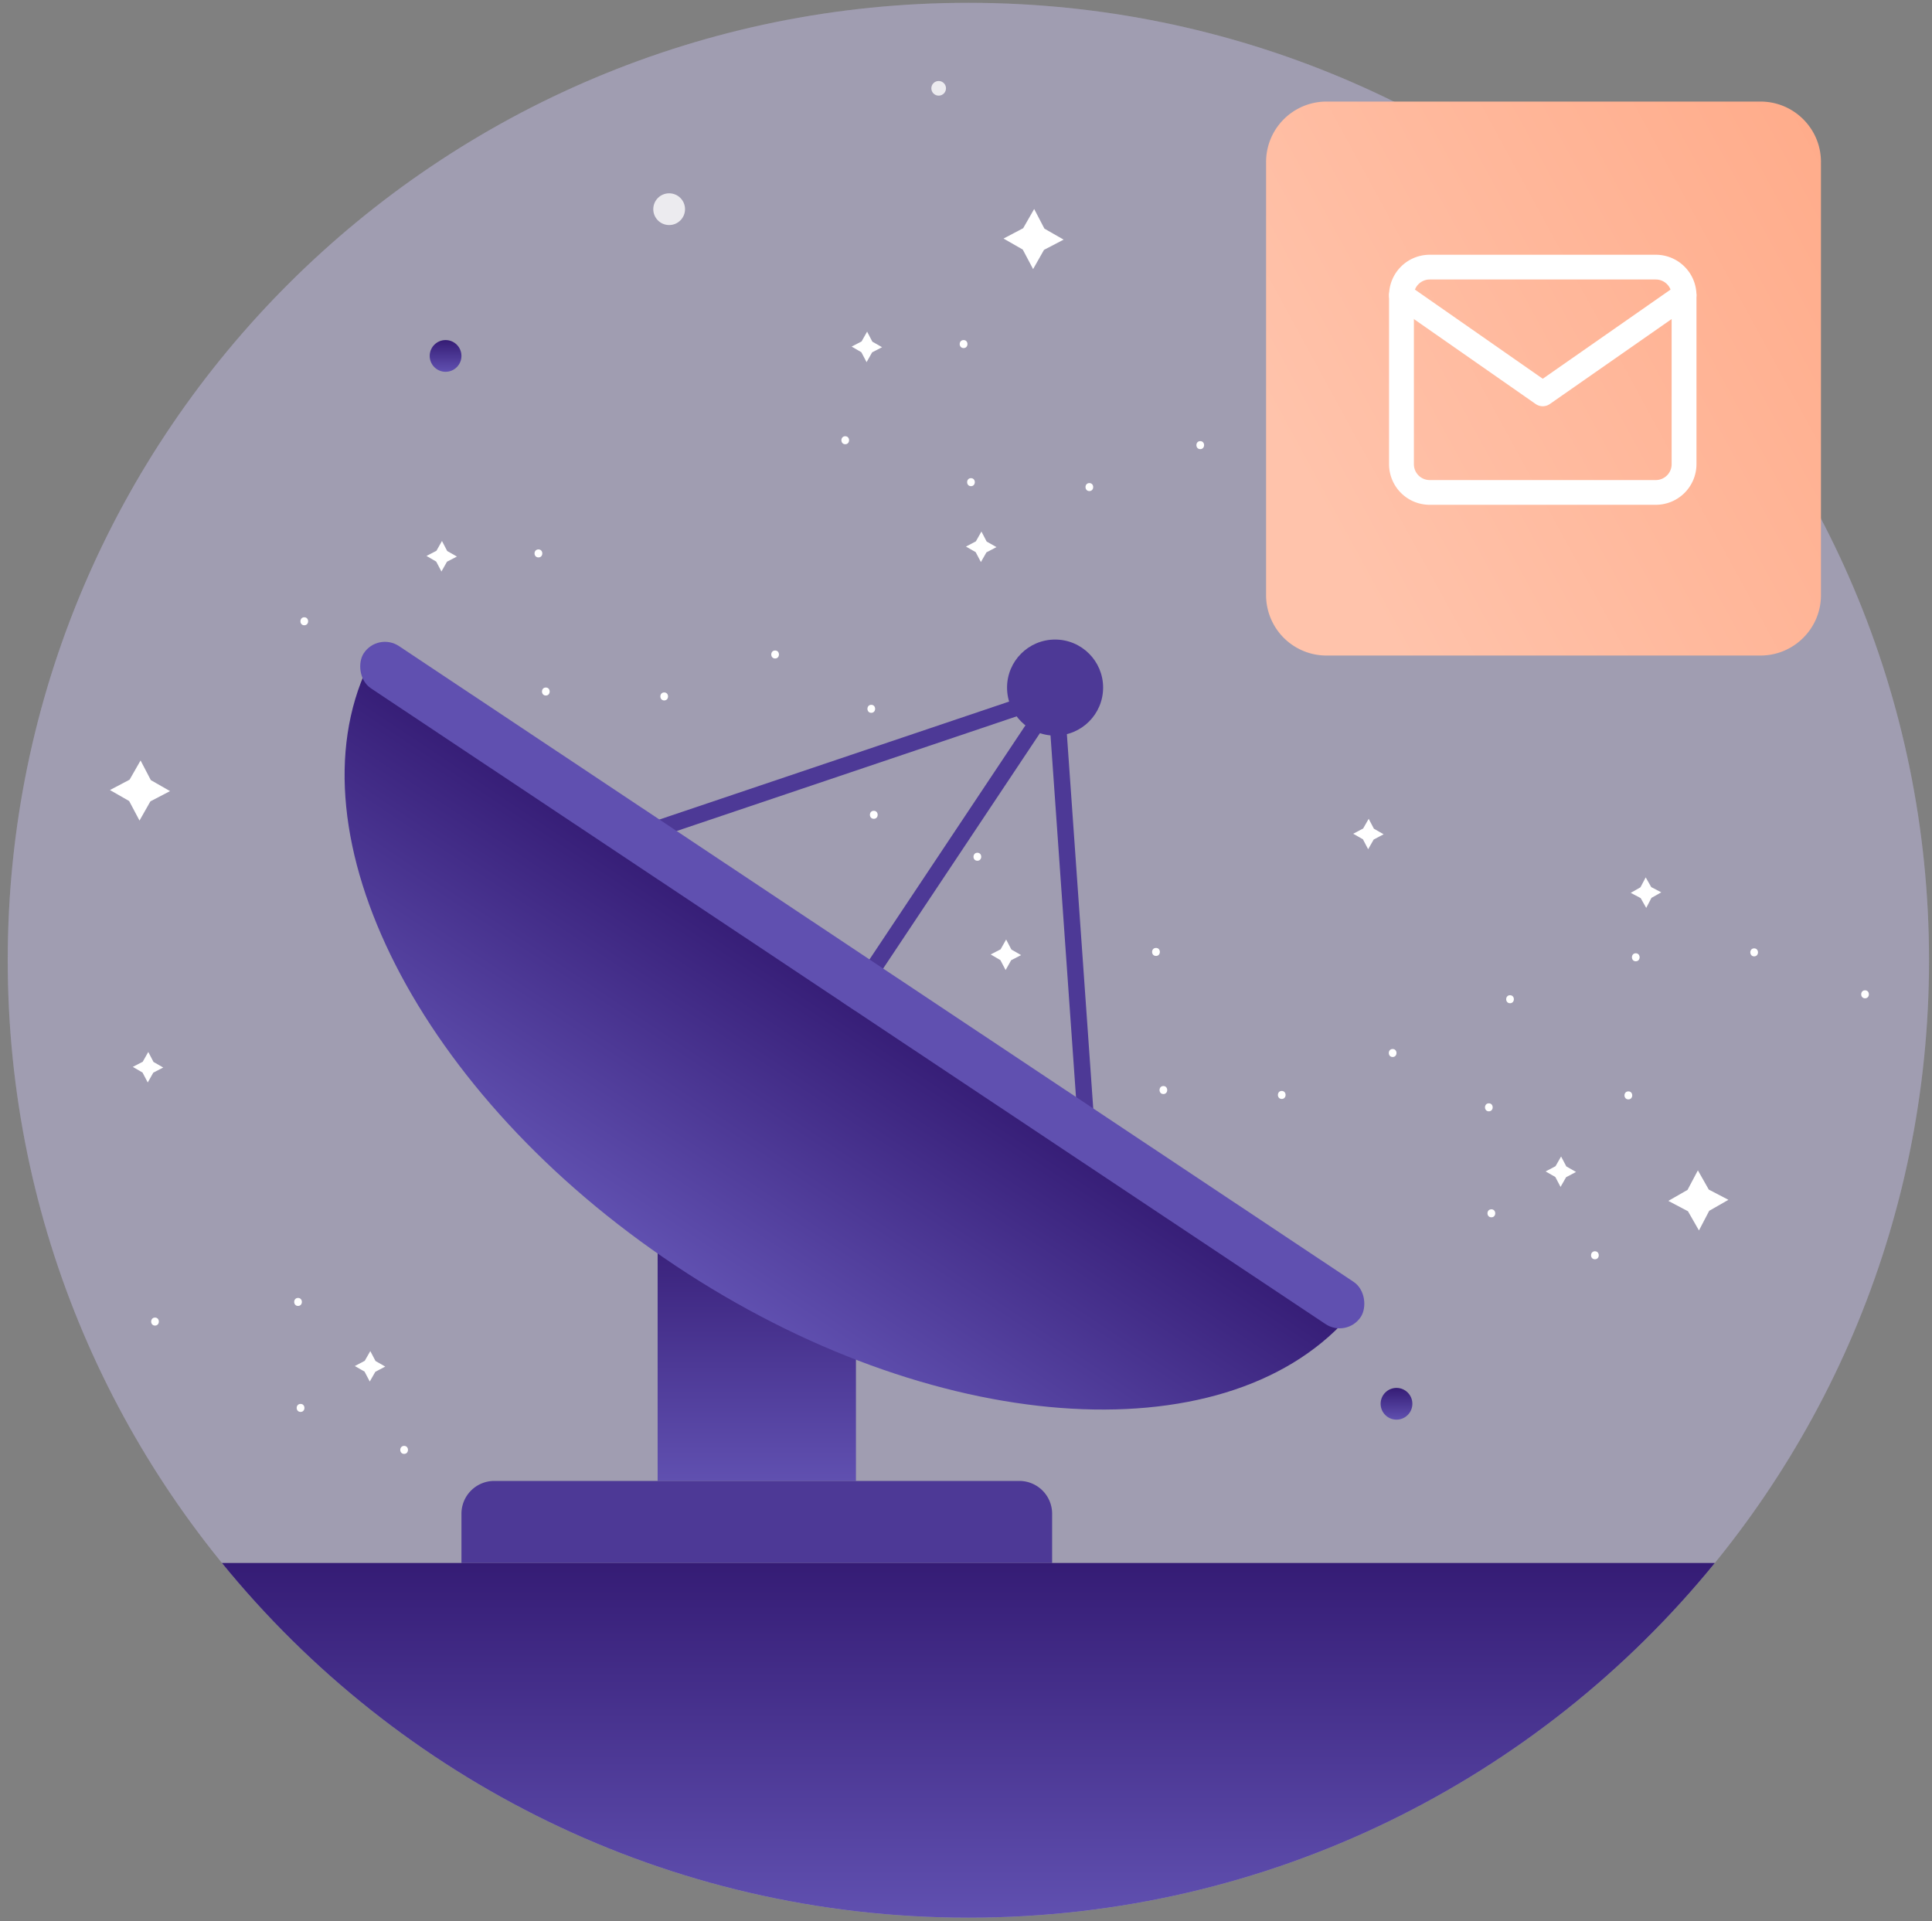 <svg width="181" height="180" fill="none" xmlns="http://www.w3.org/2000/svg"><rect width="100%" height="100%" fill="#808080" stroke="none"/><path fill-rule="evenodd" clip-rule="evenodd" d="M180.723 89.97c0 49.544-40.295 89.706-90 89.706-49.706 0-90-40.162-90-89.707 0-49.543 40.294-89.706 90-89.706 49.705 0 90 40.163 90 89.706z" fill="#BFB9DF" fill-opacity=".3"/><path fill-rule="evenodd" clip-rule="evenodd" d="M180.723 89.97c0 49.544-40.295 89.706-90 89.706-49.706 0-90-40.162-90-89.707 0-49.543 40.294-89.706 90-89.706 49.705 0 90 40.163 90 89.706z" fill="#BFB9DF" fill-opacity=".3"/><path d="M152.557 102.256c.48 0 .48.75 0 .75-.49 0-.49-.75 0-.75zM141.467 93.246c.48 0 .48.75 0 .75s-.48-.75 0-.75zM164.338 88.856c.48 0 .48.75 0 .75s-.48-.75 0-.75zM153.248 89.316c.48 0 .48.75 0 .75s-.48-.75 0-.75zM174.727 92.786c.48 0 .48.75 0 .75s-.48-.75 0-.75z" fill="#fff"/><path fill-rule="evenodd" clip-rule="evenodd" d="M154.717 84.126l.92-.52-.94-.49-.52-.91-.49.93-.91.52.93.49.52.92.49-.94zM160.127 113.446l1.8-1.03-1.84-.96-1.02-1.8-.97 1.83-1.8 1.03 1.84.97 1.03 1.8.96-1.84z" fill="#fff"/><path d="M50.446 52.227c.48 0 .48-.75 0-.75-.49 0-.49.75 0 .75zM28.506 58.585c.48 0 .48-.75 0-.75s-.48.75 0 .75zM62.226 65.627c.48 0 .48-.75 0-.75s-.48.75 0 .75zM51.136 65.167c.48 0 .48-.75 0-.75s-.48.75 0 .75zM81.865 76.717c.48 0 .48-.75 0-.75-.49 0-.49.75 0 .75zM81.626 66.787c.48 0 .48-.75 0-.75s-.48.75 0 .75zM72.616 61.697c.48 0 .48-.75 0-.75s-.48.75 0 .75zM91.566 80.647c.48 0 .48-.75 0-.75s-.49.75 0 .75z" fill="#fff"/><path fill-rule="evenodd" clip-rule="evenodd" d="M41.896 51.627l.91.52-.93.48-.52.92-.49-.93-.91-.53.93-.48.52-.92.49.94zM128.716 77.647l.91.52-.93.49-.52.91-.49-.93-.91-.52.93-.49.52-.91.49.93zM14.13 73.092l1.8 1.03-1.84.96-1.02 1.8-.97-1.83-1.8-1.03 1.84-.97 1.03-1.8.96 1.84z" fill="#fff"/><path d="M90.277 32.612c.48 0 .48-.75 0-.75-.49 0-.49.75 0 .75zM79.186 41.622c.48 0 .48-.75 0-.75s-.48.75 0 .75zM102.056 46.011c.48 0 .48-.75 0-.75s-.48.75 0 .75zM90.966 45.551c.48 0 .48-.75 0-.75s-.48.75 0 .75zM121.697 57.101c.48 0 .48-.75 0-.75-.49 0-.49.75 0 .75zM121.457 47.171c.48 0 .48-.75 0-.75s-.48.75 0 .75zM112.446 42.081c.48 0 .48-.75 0-.75s-.48.75 0 .75zM131.396 61.032c.48 0 .48-.75 0-.75s-.49.75 0 .75z" fill="#fff"/><path fill-rule="evenodd" clip-rule="evenodd" d="M81.726 32.012l.91.52-.93.48-.52.92-.49-.93-.91-.53.93-.48.52-.92.49.94zM14.382 99.5l.91.52-.93.48-.52.92-.49-.93-.91-.53.93-.48.52-.92.49.94zM128.716 52.332l.91.52-.93.49-.52.91-.49-.93-.91-.52.93-.49.52-.91.49.93zM92.436 50.741l.92.52-.94.49-.52.91-.49-.93-.91-.52.93-.49.52-.92.49.94zM97.847 21.422l1.8 1.03-1.84.96-1.02 1.8-.97-1.83-1.8-1.03 1.84-.97 1.03-1.8.96 1.84z" fill="#fff"/><path d="M108.302 89.566c.48 0 .48-.75 0-.75-.49 0-.49.75 0 .75zM86.362 95.923c.48 0 .48-.75 0-.75s-.48.75 0 .75zM120.081 102.965c.48 0 .48-.75 0-.75s-.48.75 0 .75zM108.991 102.505c.48 0 .48-.75 0-.75s-.48.75 0 .75zM139.722 114.055c.48 0 .48-.75 0-.75-.49 0-.49.75 0 .75zM139.482 104.125c.48 0 .48-.75 0-.75s-.48.75 0 .75zM130.471 99.035c.48 0 .48-.75 0-.75s-.48.75 0 .75zM149.421 117.986c.48 0 .48-.75 0-.75s-.49.75 0 .75z" fill="#fff"/><path fill-rule="evenodd" clip-rule="evenodd" d="M94.751 88.966l.91.52-.93.48-.52.92-.49-.93-.91-.53.93-.48.52-.92.49.94zM146.741 109.286l.91.52-.93.49-.52.91-.49-.93-.91-.52.93-.49.52-.91.49.93zM79.66 103.26l1.8 1.03-1.84.96-1.02 1.8-.97-1.83-1.8-1.03 1.84-.97 1.03-1.8.96 1.84z" fill="#fff"/><path d="M14.522 124.199c.48 0 .48-.75 0-.75s-.48.75 0 .75zM28.162 132.289c.48 0 .48-.75 0-.75-.49 0-.49.75 0 .75zM27.922 122.359c.48 0 .48-.75 0-.75s-.48.75 0 .75zM37.862 136.22c.48 0 .48-.75 0-.75s-.49.75 0 .75z" fill="#fff"/><path fill-rule="evenodd" clip-rule="evenodd" d="M35.182 127.52l.91.52-.93.49-.52.91-.49-.93-.91-.52.93-.49.52-.91.49.93z" fill="#fff"/><circle cx="41.744" cy="33.349" r="1.487" fill="url(#paint0_linear)"/><circle cx="130.831" cy="131.526" r="1.487" fill="url(#paint1_linear)"/><circle opacity=".8" cx="62.69" cy="19.599" r="1.487" fill="#fff"/><circle opacity=".8" cx="87.939" cy="8.275" r=".686" fill="#fff"/><path fill="url(#paint2_linear)" d="M61.611 114.162h18.578v24.593H61.611z"/><path d="M34.45 62.443c-7.44 15.754 4.8 40.136 28.826 56.138 24.025 16.002 51.241 17.901 62.911 4.965L34.449 62.443z" fill="url(#paint3_linear)"/><path d="M43.231 141.829a3.074 3.074 0 013.075-3.074h49.189a3.074 3.074 0 013.074 3.074v4.612H43.231v-4.612z" fill="#4D3996"/><path stroke="#4D3996" stroke-width="1.537" d="M98.671 65.15L58.175 78.81M98.937 65.328l3.002 42.632M99.064 64.848L79.465 94.273"/><rect x="35.402" y="59.218" width="112.212" height="4.749" rx="2.375" transform="rotate(33.666 35.402 59.218)" fill="#6050B0"/><circle cx="98.846" cy="64.422" r="4.5" fill="#4D3996"/><path fill-rule="evenodd" clip-rule="evenodd" d="M160.656 146.441c-16.501 20.276-41.699 33.235-69.934 33.235-28.234 0-53.432-12.959-69.933-33.235h139.867z" fill="url(#paint4_linear)"/><path fill-rule="evenodd" clip-rule="evenodd" d="M164.93 61.42h-40.653a5.66 5.66 0 01-5.664-5.656V15.17a5.66 5.66 0 015.664-5.654h40.653c3.129 0 5.667 2.532 5.667 5.654v40.594c0 3.123-2.538 5.655-5.667 5.655z" fill="url(#paint5_linear)"/><g clip-path="url(#clip0)" fill="#fff"><path d="M155.123 23.869h-21.179a3.808 3.808 0 00-3.81 3.798v15.832a3.808 3.808 0 003.81 3.798h21.179a3.81 3.81 0 003.811-3.798V27.667a3.81 3.81 0 00-3.811-3.798zm1.484 19.63c0 .816-.666 1.48-1.484 1.48h-21.179a1.483 1.483 0 01-1.483-1.48V27.667c0-.816.665-1.48 1.483-1.48h21.179c.818 0 1.484.664 1.484 1.48v15.832z"/><path d="M158.723 27.002a1.165 1.165 0 00-1.62-.285l-12.569 8.77-12.57-8.77a1.166 1.166 0 00-1.62.285 1.158 1.158 0 00.286 1.615l13.237 9.235a1.162 1.162 0 001.334 0l13.236-9.235c.527-.367.655-1.09.286-1.615z"/></g><defs><linearGradient id="paint0_linear" x1="41.744" y1="34.836" x2="41.744" y2="31.862" gradientUnits="userSpaceOnUse"><stop offset="0" stop-color="#6050B0"/><stop offset="1" stop-color="#351C75"/></linearGradient><linearGradient id="paint1_linear" x1="130.831" y1="133.013" x2="130.831" y2="130.039" gradientUnits="userSpaceOnUse"><stop offset="0" stop-color="#6050B0"/><stop offset="1" stop-color="#351C75"/></linearGradient><linearGradient id="paint2_linear" x1="70.9" y1="138.755" x2="70.9" y2="114.162" gradientUnits="userSpaceOnUse"><stop offset="0" stop-color="#6050B0"/><stop offset="1" stop-color="#351C75"/></linearGradient><linearGradient id="paint3_linear" x1="63.276" y1="118.581" x2="80.319" y2="92.995" gradientUnits="userSpaceOnUse"><stop offset="0" stop-color="#6050B0"/><stop offset="1" stop-color="#351C75"/></linearGradient><linearGradient id="paint4_linear" x1="90.723" y1="179.676" x2="90.723" y2="146.441" gradientUnits="userSpaceOnUse"><stop offset="0" stop-color="#6050B0"/><stop offset="1" stop-color="#351C75"/></linearGradient><linearGradient id="paint5_linear" x1="120.364" y1="41.92" x2="208.909" y2="-6.354" gradientUnits="userSpaceOnUse"><stop stop-color="#FFC3AB"/><stop offset="1" stop-color="#FF9B73"/></linearGradient><clipPath id="clip0"><path fill="#fff" transform="translate(130.134 21.23)" d="M0 0h28.8v28.706H0z"/></clipPath></defs></svg>